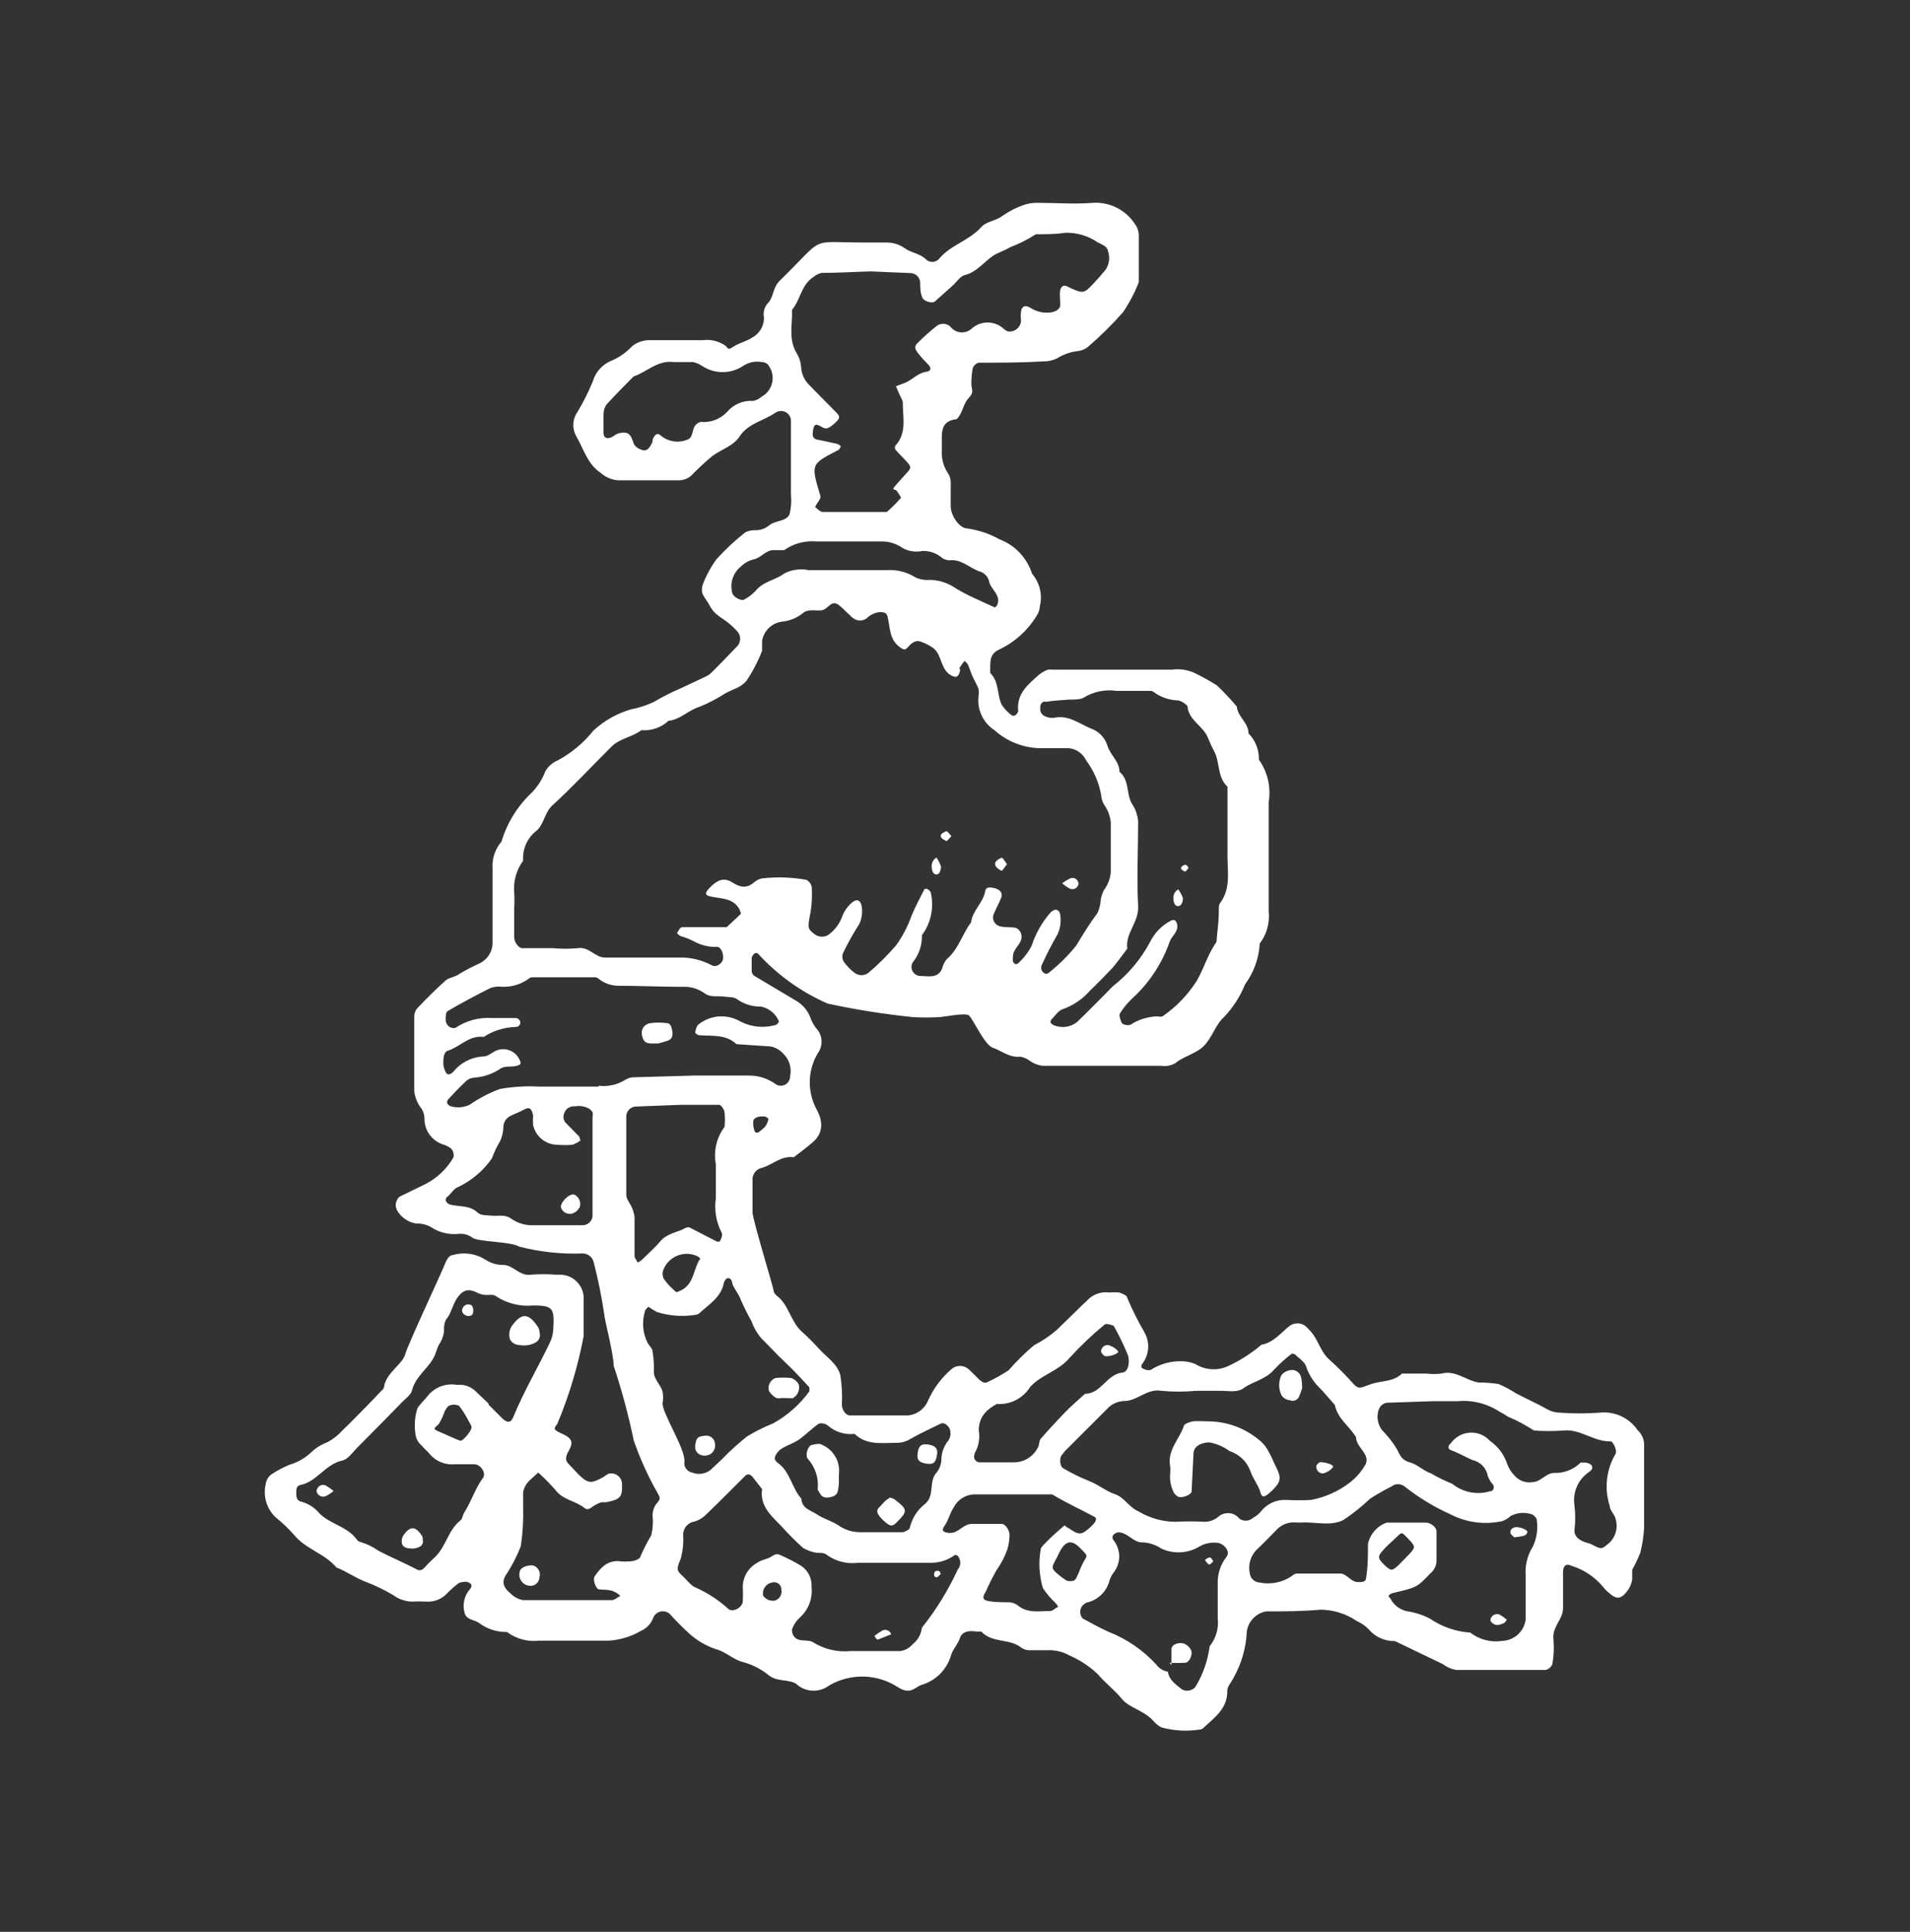 <svg width="90" height="91" viewBox="0 0 90 91" fill="none" xmlns="http://www.w3.org/2000/svg">
<rect x="0" y="0" width="90" height="91" fill="#333333" stroke="none"/>
<path d="M24.92 74.695C24.843 74.684 24.769 74.655 24.704 74.612C24.64 74.568 24.585 74.511 24.545 74.444C24.505 74.377 24.48 74.302 24.472 74.225C24.465 74.147 24.474 74.069 24.5 73.995C24.55 73.825 24.89 73.705 25.13 73.745C25.242 73.782 25.335 73.861 25.389 73.966C25.444 74.071 25.454 74.193 25.42 74.305C25.417 74.365 25.401 74.424 25.373 74.477C25.345 74.531 25.306 74.577 25.259 74.614C25.211 74.651 25.157 74.678 25.098 74.692C25.04 74.706 24.979 74.707 24.92 74.695Z" fill="white"/>
<path d="M44.34 40.815C44.34 40.975 44.28 41.195 44.12 41.195C43.96 41.195 43.9 40.985 43.9 40.805C43.898 40.723 43.918 40.641 43.959 40.569C43.999 40.497 44.058 40.437 44.13 40.395C44.218 40.526 44.288 40.667 44.34 40.815Z" fill="white"/>
<path d="M55.74 42.305C55.74 42.465 55.68 42.685 55.51 42.685C55.34 42.685 55.29 42.475 55.29 42.295C55.288 42.214 55.308 42.133 55.348 42.063C55.389 41.992 55.448 41.934 55.52 41.895C55.613 42.021 55.687 42.159 55.74 42.305Z" fill="white"/>
<path d="M50.05 41.605C50.164 41.523 50.284 41.449 50.41 41.385C50.445 41.367 50.483 41.357 50.523 41.355C50.562 41.353 50.602 41.359 50.638 41.373C50.675 41.387 50.709 41.409 50.736 41.437C50.764 41.465 50.786 41.498 50.8 41.535C50.812 41.562 50.819 41.591 50.819 41.62C50.819 41.65 50.812 41.679 50.8 41.705C50.785 41.743 50.762 41.776 50.733 41.804C50.705 41.833 50.67 41.854 50.633 41.868C50.595 41.882 50.555 41.889 50.515 41.886C50.475 41.884 50.436 41.874 50.4 41.855C50.273 41.787 50.156 41.703 50.05 41.605Z" fill="white"/>
<path d="M47.45 40.706C47.36 40.816 47.23 41.035 47.19 41.016C46.79 40.816 46.79 40.575 47.19 40.406C47.25 40.386 47.37 40.605 47.45 40.706Z" fill="white"/>
<path d="M44.83 39.385C44.75 39.465 44.63 39.635 44.59 39.615C44.24 39.465 44.24 39.285 44.59 39.155C44.65 39.145 44.75 39.305 44.83 39.385Z" fill="white"/>
<path d="M56 40.895C55.95 40.955 55.86 41.075 55.84 41.055C55.58 40.955 55.59 40.825 55.84 40.735C55.91 40.725 56 40.835 56 40.895Z" fill="white"/>
<path d="M55.14 69.385C55.151 69.282 55.151 69.178 55.14 69.075C54.99 68.325 55.56 67.815 55.78 67.185C55.78 67.075 56.05 66.985 56.21 66.955C56.37 66.925 56.72 66.955 56.98 66.955C57.832 66.968 58.654 67.272 59.31 67.815C59.513 67.972 59.678 68.174 59.79 68.405C59.92 68.615 60 68.865 60.12 69.085C60.39 69.615 60.36 69.805 59.95 70.205C59.54 70.605 59.45 70.535 59.38 70.265C59.31 69.995 59.05 69.665 58.94 69.355C58.864 69.122 58.733 68.909 58.56 68.736C58.386 68.562 58.173 68.432 57.94 68.355C57.66 68.152 57.339 68.013 57 67.945C56.6 67.945 56.26 68.125 56.24 68.445L56.15 70.245C56.15 70.415 55.68 70.595 55.5 70.495C55.428 70.452 55.367 70.394 55.32 70.325C55.168 70.037 55.106 69.71 55.14 69.385Z" fill="white"/>
<path d="M61.36 65.375C61.319 65.526 61.265 65.673 61.2 65.815C61.159 65.889 61.093 65.945 61.013 65.971C60.933 65.997 60.846 65.991 60.77 65.955C60.63 65.955 60.44 65.835 60.38 65.715C60.311 65.568 60.275 65.408 60.275 65.245C60.275 65.083 60.311 64.923 60.38 64.775C60.479 64.655 60.617 64.574 60.77 64.545C60.828 64.531 60.888 64.528 60.947 64.537C61.006 64.546 61.062 64.568 61.113 64.6C61.163 64.631 61.207 64.673 61.241 64.722C61.275 64.771 61.298 64.827 61.31 64.885C61.35 65.055 61.35 65.215 61.36 65.375Z" fill="white"/>
<path d="M62.2 68.876C62.49 68.876 62.87 69.005 62.81 69.115C62.714 69.231 62.59 69.321 62.45 69.376C62.413 69.393 62.374 69.403 62.333 69.405C62.293 69.406 62.252 69.4 62.214 69.384C62.177 69.369 62.143 69.347 62.114 69.317C62.086 69.288 62.064 69.254 62.05 69.216C62 69.085 62 68.986 62.2 68.876Z" fill="white"/>
<path d="M31 49.155H30.74C30.4 49.155 30.3 49.055 30.24 48.715C30.232 48.653 30.236 48.59 30.253 48.53C30.27 48.47 30.299 48.414 30.338 48.365C30.377 48.316 30.426 48.276 30.482 48.247C30.537 48.218 30.598 48.2 30.66 48.195C30.912 48.16 31.168 48.16 31.42 48.195C31.61 48.195 31.65 48.415 31.68 48.585C31.71 48.755 31.68 48.945 31.48 49.015C31.323 49.073 31.163 49.12 31 49.155Z" fill="white"/>
<path d="M25.43 62.785C25.452 62.867 25.447 62.954 25.417 63.033C25.386 63.112 25.331 63.18 25.26 63.225C25.04 63.355 24.782 63.405 24.53 63.365C24.24 63.365 24.01 63.196 24 62.946C23.982 62.785 24.017 62.623 24.1 62.486C24.58 61.806 24.92 61.836 25.38 62.556C25.408 62.629 25.425 62.707 25.43 62.785Z" fill="white"/>
<path d="M19.92 72.546C19.935 72.602 19.931 72.661 19.91 72.715C19.888 72.769 19.849 72.815 19.8 72.846C19.65 72.935 19.472 72.967 19.3 72.936C19.1 72.936 18.94 72.826 18.93 72.656C18.921 72.544 18.945 72.433 19 72.335C19.33 71.865 19.57 71.885 19.88 72.335C19.913 72.4 19.927 72.473 19.92 72.546Z" fill="white"/>
<path d="M33.19 67.635C33.247 67.622 33.306 67.622 33.363 67.633C33.42 67.645 33.474 67.668 33.521 67.702C33.569 67.736 33.608 67.78 33.637 67.831C33.666 67.881 33.684 67.937 33.69 67.995C33.713 68.11 33.693 68.23 33.634 68.331C33.575 68.432 33.481 68.509 33.37 68.545C33.01 68.645 32.71 68.425 32.76 68.075C32.81 67.725 32.88 67.665 33.19 67.635Z" fill="white"/>
<path d="M15.72 70.235C15.607 70.33 15.482 70.411 15.35 70.475C15.312 70.492 15.272 70.501 15.231 70.502C15.19 70.503 15.15 70.496 15.111 70.481C15.073 70.466 15.039 70.444 15.009 70.415C14.98 70.387 14.956 70.353 14.94 70.315C14.925 70.29 14.917 70.26 14.917 70.23C14.917 70.201 14.925 70.171 14.94 70.145C14.954 70.106 14.976 70.07 15.005 70.04C15.034 70.01 15.069 69.986 15.107 69.97C15.146 69.954 15.187 69.946 15.229 69.947C15.271 69.948 15.312 69.958 15.35 69.975C15.481 70.05 15.605 70.137 15.72 70.235Z" fill="white"/>
<path d="M22.2 61.965C22.125 61.997 22.041 61.999 21.965 61.971C21.889 61.943 21.827 61.888 21.79 61.816C21.777 61.789 21.771 61.76 21.771 61.73C21.771 61.701 21.777 61.672 21.79 61.645C21.803 61.605 21.824 61.568 21.853 61.537C21.881 61.506 21.916 61.481 21.955 61.465C21.994 61.449 22.037 61.441 22.079 61.443C22.121 61.445 22.162 61.456 22.2 61.475C22.33 61.545 22.34 61.916 22.2 61.965Z" fill="white"/>
<path d="M37.28 65.195C37.42 65.195 37.51 65.195 37.5 65.365C37.49 65.535 37.4 65.475 37.35 65.525C37.3 65.575 37.23 65.415 37.21 65.355C37.19 65.295 37.25 65.245 37.28 65.195Z" fill="white"/>
<path d="M41.36 77.236C41.29 77.236 41.25 77.115 41.2 77.066C41.32 76.97 41.447 76.883 41.58 76.805C41.618 76.786 41.66 76.775 41.703 76.774C41.746 76.773 41.788 76.781 41.827 76.799C41.867 76.816 41.901 76.842 41.93 76.874C41.958 76.906 41.978 76.944 41.99 76.986" fill="white"/>
<path d="M44.17 74.296C44.11 74.296 44.03 74.296 44.02 74.206C44.01 74.115 44.02 73.985 44.18 73.995C44.34 74.005 44.28 74.095 44.33 74.145L44.17 74.296Z" fill="white"/>
<path d="M71 76.295C71 76.295 70.93 76.425 70.87 76.455C70.56 76.595 70.43 76.575 70.25 76.385C70.238 76.361 70.231 76.333 70.231 76.305C70.231 76.278 70.238 76.25 70.25 76.225C70.283 76.15 70.344 76.09 70.421 76.058C70.497 76.026 70.583 76.025 70.66 76.055C70.781 76.124 70.895 76.204 71 76.295Z" fill="white"/>
<path d="M71.36 72.415C71.294 72.373 71.237 72.319 71.19 72.255C71.13 72.145 71.19 71.995 71.37 71.945C71.55 71.895 72.01 72.055 71.97 72.185C71.957 72.224 71.934 72.259 71.905 72.287C71.875 72.314 71.839 72.335 71.8 72.345C71.655 72.379 71.508 72.403 71.36 72.415Z" fill="white"/>
<path d="M36.84 65.855C36.754 65.871 36.666 65.871 36.58 65.855C36.443 65.777 36.326 65.667 36.24 65.535C36.2 65.415 36.208 65.283 36.262 65.168C36.316 65.053 36.412 64.963 36.53 64.915C36.786 64.885 37.044 64.885 37.3 64.915C37.448 64.973 37.569 65.084 37.64 65.225C37.67 65.349 37.658 65.479 37.605 65.595C37.553 65.711 37.463 65.806 37.35 65.865L36.84 65.855Z" fill="white"/>
<path d="M41.93 70.545C42 70.556 42.068 70.58 42.13 70.615C42.78 71.105 42.79 71.175 42.24 71.725C42.04 71.925 41.93 71.905 41.64 71.635C41.35 71.365 41.27 71.195 41.39 71.045L41.73 70.685L41.93 70.545Z" fill="white"/>
<path d="M55.2 78.436C55.2 78.186 55.2 77.936 55.2 77.695C55.2 77.456 55.54 77.345 55.8 77.425C55.939 77.484 56.053 77.59 56.12 77.725C56.22 77.945 56.04 78.305 55.86 78.326C55.61 78.34 55.36 78.34 55.11 78.326L55.2 78.436Z" fill="white"/>
<path d="M57.17 73.545C57.11 73.605 57.04 73.695 56.98 73.695C56.92 73.695 56.86 73.585 56.8 73.525C56.74 73.466 56.94 73.365 57 73.365C57.06 73.365 57.11 73.435 57.17 73.545Z" fill="white"/>
<path d="M39.53 69.775C39.53 69.944 39.51 70.112 39.47 70.275C39.41 70.456 39.24 70.505 39.07 70.535C38.9 70.566 38.73 70.535 38.64 70.356C38.55 70.175 38.52 70.206 38.53 70.145C38.557 69.89 38.53 69.631 38.45 69.387C38.371 69.142 38.242 68.917 38.07 68.725C37.92 68.546 38.07 68.106 38.25 68.066C38.43 68.025 38.63 67.975 38.75 68.066C38.984 68.169 39.184 68.339 39.324 68.554C39.464 68.769 39.539 69.019 39.54 69.275C39.527 69.442 39.524 69.609 39.53 69.775Z" fill="white"/>
<path d="M44.15 68.545C44.09 68.905 43.98 68.995 43.65 68.945C43.32 68.895 43.19 68.785 43.24 68.445C43.29 68.105 43.41 67.995 43.74 68.045C44.07 68.095 44.21 68.235 44.15 68.545Z" fill="white"/>
<path d="M27.05 56.265C27.159 56.314 27.247 56.401 27.296 56.509C27.346 56.618 27.355 56.741 27.32 56.855C27.253 56.991 27.139 57.097 27 57.155C26.944 57.176 26.885 57.185 26.826 57.181C26.766 57.178 26.708 57.163 26.655 57.137C26.602 57.111 26.554 57.074 26.516 57.029C26.477 56.984 26.448 56.932 26.43 56.876C26.4 56.636 26.81 56.225 27.05 56.265Z" fill="white"/>
<path d="M52.07 63.885C51.9 63.775 51.84 63.655 51.91 63.545C51.925 63.507 51.948 63.472 51.977 63.443C52.007 63.414 52.042 63.392 52.081 63.377C52.12 63.363 52.161 63.358 52.202 63.361C52.243 63.364 52.283 63.376 52.32 63.395C52.465 63.446 52.593 63.536 52.69 63.655C52.74 63.745 52.33 63.915 52.07 63.885Z" fill="white"/>
<path d="M77.47 71.985V67.985C77.45 67.752 77.343 67.534 77.17 67.375C76.975 67.086 76.703 66.855 76.386 66.709C76.069 66.562 75.717 66.506 75.37 66.545C74.747 66.59 74.122 66.59 73.5 66.545C73.293 66.543 73.09 66.488 72.91 66.385C72.43 66.115 71.91 65.885 71.42 65.625C71.164 65.457 70.893 65.313 70.61 65.195C70.302 65.147 69.991 65.123 69.68 65.125C69.08 65.035 68.59 64.525 67.92 64.705C67.687 64.731 67.453 64.731 67.22 64.705H66.06C65.64 65.115 65.06 65.025 64.56 65.215C64.06 65.405 64.02 65.425 63.8 65.215C63.439 64.807 63.056 64.419 62.65 64.055C62.22 63.685 62.12 63.115 61.76 62.715L61.6 62.545C61.498 62.43 61.356 62.356 61.202 62.34C61.049 62.323 60.895 62.364 60.77 62.455C60.35 62.785 60.01 63.245 59.44 63.345C58.968 63.748 58.443 64.084 57.88 64.345C57.635 64.461 57.364 64.514 57.093 64.498C56.823 64.483 56.56 64.399 56.33 64.255C56.148 64.181 55.956 64.137 55.76 64.125C55.221 64.095 54.685 64.235 54.23 64.525C54.13 64.575 53.94 64.525 53.8 64.435C53.779 64.384 53.779 64.327 53.8 64.275C53.971 64.066 54.076 63.81 54.099 63.541C54.122 63.271 54.063 63.001 53.93 62.765C53.623 62.236 53.349 61.689 53.11 61.125C53.11 61.015 52.88 60.935 52.74 60.885C52.587 60.87 52.433 60.87 52.28 60.885C52.088 60.857 51.892 60.876 51.709 60.94C51.526 61.005 51.361 61.113 51.23 61.255C51.178 61.314 51.121 61.367 51.06 61.415L49.82 62.625C49.488 62.916 49.122 63.164 48.73 63.365C48.299 63.726 47.898 64.121 47.53 64.545C47.21 64.756 46.876 64.943 46.53 65.105C46.4 65.175 46.28 65.105 46.15 64.995L45.82 64.665L45.65 64.505C45.537 64.401 45.389 64.343 45.235 64.343C45.081 64.343 44.933 64.401 44.82 64.505C44.354 64.91 43.982 65.412 43.73 65.975C43.64 66.195 43.484 66.38 43.283 66.506C43.082 66.632 42.846 66.691 42.61 66.675C41.76 66.675 40.9 66.675 40.05 66.675C39.86 66.675 39.68 66.425 39.67 66.185C39.692 65.721 39.669 65.255 39.6 64.795C39.47 64.245 38.95 63.935 38.6 63.545C38.338 63.254 38.061 62.977 37.77 62.715C37.25 62.245 37.17 61.455 36.59 61.025C36.529 60.976 36.484 60.91 36.46 60.835C36.46 60.685 35.46 57.445 35.46 57.115C35.46 56.585 35.46 56.045 35.46 55.515C35.468 55.397 35.514 55.284 35.592 55.194C35.669 55.104 35.774 55.041 35.89 55.015C36.4 54.875 36.81 54.425 37.4 54.515C37.7 54.285 38.01 54.055 38.3 53.805C38.59 53.555 38.93 53.055 38.47 52.245C38.253 51.837 38.145 51.379 38.157 50.916C38.169 50.454 38.301 50.002 38.54 49.605C38.667 49.428 38.727 49.21 38.709 48.992C38.691 48.774 38.595 48.569 38.44 48.415C38.324 48.257 38.233 48.082 38.17 47.895C38.042 47.581 37.813 47.317 37.52 47.145C36.82 46.735 35.6 45.995 35.52 45.955C35.473 45.904 35.439 45.842 35.42 45.775C35.42 45.545 35.42 45.325 35.42 45.095C35.451 45.028 35.495 44.967 35.55 44.915C35.574 44.9 35.602 44.892 35.63 44.892C35.658 44.892 35.686 44.9 35.71 44.915C36.629 45.924 37.75 46.728 39 47.275C40.337 47.563 41.689 47.777 43.05 47.915C43.436 47.935 43.824 47.935 44.21 47.915C44.47 47.915 45.48 47.685 45.66 47.835C45.84 47.985 46.4 49.235 46.78 49.355C47.16 49.475 47.56 49.835 48.07 49.775C48.221 49.799 48.365 49.857 48.49 49.945C48.674 50.084 48.891 50.174 49.12 50.205H54.72C54.952 50.242 55.189 50.196 55.39 50.075C55.8 49.735 56.39 49.635 56.76 49.235C57.13 48.835 57.3 48.235 57.67 47.915C58.099 47.467 58.438 46.941 58.67 46.365C59.081 45.806 59.321 45.139 59.36 44.445C59.69 44.012 59.84 43.467 59.78 42.925C59.78 41.215 59.78 39.495 59.78 37.785C59.838 37.438 59.828 37.083 59.749 36.74C59.67 36.397 59.524 36.072 59.32 35.785C59.327 35.556 59.287 35.328 59.202 35.115C59.118 34.902 58.991 34.708 58.83 34.545C58.83 34.035 58.32 33.775 58.28 33.285C57.987 32.934 57.673 32.599 57.34 32.285C57.017 32.081 56.683 31.894 56.34 31.725C55.993 31.555 55.603 31.492 55.22 31.545C53.35 31.545 51.48 31.545 49.61 31.545C49.534 31.535 49.456 31.535 49.38 31.545C49.236 31.597 49.1 31.671 48.98 31.765C48.45 32.235 47.88 32.675 47.98 33.515C47.98 33.515 47.91 33.655 47.84 33.695C47.814 33.709 47.785 33.717 47.755 33.717C47.725 33.717 47.696 33.709 47.67 33.695C47.486 33.557 47.327 33.388 47.2 33.195C46.97 32.725 47.09 32.115 46.66 31.705C46.66 31.705 46.66 31.555 46.66 31.485C46.66 31.095 46.66 30.765 47.13 30.575C47.831 30.233 48.42 29.699 48.83 29.035C48.933 28.892 48.992 28.722 49 28.545C49.064 28.281 49.063 28.005 48.999 27.741C48.934 27.476 48.808 27.231 48.63 27.025C48.513 26.658 48.315 26.321 48.05 26.04C47.785 25.76 47.461 25.543 47.1 25.405C46.632 25.145 46.12 24.973 45.59 24.895C45.19 24.895 44.81 24.265 44.8 23.895C44.79 23.525 44.8 23.115 44.8 22.725C44.8 22.573 44.754 22.423 44.67 22.295C44.452 21.972 44.35 21.584 44.38 21.195C44.38 21.115 44.38 21.045 44.38 20.965C44.38 20.415 44.29 19.825 45.08 19.745C45.37 19.465 45.37 19.035 45.65 18.745C45.93 18.455 45.76 18.305 45.77 18.075C45.77 17.844 45.79 17.613 45.83 17.385C45.83 17.265 46.02 17.085 46.13 17.085C47.13 17.085 48.13 17.085 49.13 17.025C49.361 17.032 49.591 16.985 49.8 16.885C50.103 16.695 50.445 16.576 50.8 16.535C50.968 16.517 51.128 16.451 51.26 16.345C51.85 15.837 52.404 15.289 52.92 14.705C53.218 14.264 53.466 13.791 53.66 13.295C53.66 12.545 53.66 11.795 53.66 11.045C53.65 10.868 53.587 10.697 53.48 10.555C53.266 10.225 52.968 9.958 52.616 9.782C52.265 9.607 51.872 9.528 51.48 9.555C50.63 9.625 49.77 9.555 48.91 9.555C48.682 9.548 48.455 9.582 48.24 9.655C47.885 9.779 47.548 9.951 47.24 10.165C46.93 10.415 46.49 10.415 46.24 10.695C45.66 11.345 44.77 11.545 44.24 12.205C44.2 12.247 44.152 12.28 44.098 12.303C44.045 12.326 43.988 12.337 43.93 12.337C43.872 12.337 43.815 12.326 43.761 12.303C43.708 12.28 43.66 12.247 43.62 12.205C43.32 11.925 42.91 11.905 42.62 11.685C42.359 11.504 42.047 11.413 41.73 11.425C41.43 11.425 41.13 11.425 40.82 11.425C38.04 11.425 38.94 11.075 36.82 13.145C36.761 13.197 36.708 13.254 36.66 13.315C36.41 13.615 36.44 14.055 36.15 14.315C36.078 14.408 36.027 14.514 36.001 14.629C35.975 14.743 35.974 14.861 36 14.975C35.999 15.17 35.944 15.361 35.842 15.527C35.74 15.693 35.594 15.827 35.42 15.915C35.17 16.085 34.85 16.145 34.6 16.305C34.35 16.465 34.33 16.475 34.21 16.305C33.894 16.073 33.499 15.972 33.11 16.025H30.65C30.339 16.012 30.033 16.111 29.79 16.305C29.524 16.589 29.205 16.817 28.85 16.975C28.629 17.059 28.431 17.192 28.271 17.366C28.111 17.54 27.994 17.748 27.93 17.975C27.726 18.47 27.485 18.948 27.21 19.405C27.093 19.57 27.026 19.765 27.015 19.967C27.005 20.169 27.051 20.369 27.15 20.545C27.5 21.135 27.67 21.845 28.29 22.265C28.517 22.471 28.805 22.597 29.11 22.625H31.91C32.146 22.642 32.379 22.567 32.56 22.415C32.877 22.088 33.211 21.778 33.56 21.485C33.99 21.165 34.56 21.015 34.86 20.545C35.27 19.925 36.02 19.815 36.58 19.415C36.648 19.379 36.724 19.36 36.802 19.36C36.88 19.36 36.956 19.379 37.024 19.416C37.092 19.452 37.151 19.505 37.193 19.57C37.236 19.634 37.263 19.708 37.27 19.785C37.27 20.955 37.27 22.115 37.27 23.285C37.301 23.593 37.281 23.904 37.21 24.205C37.06 24.595 36.52 24.485 36.21 24.775C36.023 24.916 35.793 24.987 35.56 24.975C35.407 24.975 35.257 25.009 35.12 25.075C34.631 25.459 34.176 25.884 33.76 26.345C33.491 26.715 33.272 27.118 33.11 27.545C33.06 27.691 33.06 27.85 33.11 27.995C33.186 28.13 33.27 28.26 33.36 28.385C33.62 28.855 33.64 28.865 34.26 29.295C34.446 29.437 34.617 29.598 34.77 29.775C34.839 29.866 34.876 29.977 34.876 30.09C34.876 30.204 34.839 30.315 34.77 30.405C34.34 30.855 33.91 31.305 33.46 31.745L33.36 31.815C32.92 32.035 32.47 32.235 32.03 32.445C31.61 32.624 31.202 32.831 30.81 33.065C30.466 33.228 30.104 33.346 29.73 33.415C29.07 33.607 28.465 33.95 27.96 34.415C27.503 34.989 26.935 35.465 26.29 35.815C26.043 35.917 25.836 36.096 25.7 36.325C25.558 36.697 25.344 37.037 25.07 37.325C24.392 37.957 23.895 38.758 23.63 39.645C23.479 39.821 23.364 40.024 23.292 40.243C23.22 40.463 23.192 40.695 23.21 40.925C23.21 42.095 23.21 43.265 23.21 44.435C23.205 44.628 23.149 44.816 23.047 44.98C22.945 45.143 22.801 45.276 22.63 45.365C22.287 45.519 21.953 45.693 21.63 45.885C21.46 46.025 21.18 46.035 21.01 46.175C20.55 46.585 20.11 47.025 19.68 47.475C19.578 47.584 19.521 47.727 19.52 47.875C19.52 49.045 19.52 50.225 19.52 51.395C19.553 51.703 19.675 51.995 19.87 52.235C19.949 52.365 19.994 52.513 20 52.665C19.992 52.937 20.071 53.204 20.226 53.427C20.381 53.65 20.603 53.818 20.86 53.905C21.005 53.946 21.141 54.014 21.26 54.105C21.308 54.161 21.344 54.227 21.363 54.298C21.382 54.369 21.384 54.443 21.37 54.515C21.061 55.054 20.602 55.492 20.05 55.775L18.82 56.375C18.736 56.452 18.679 56.554 18.657 56.666C18.636 56.777 18.651 56.893 18.7 56.995C18.793 57.165 18.923 57.31 19.08 57.421C19.238 57.532 19.419 57.605 19.61 57.635C19.843 57.626 20.073 57.678 20.28 57.785C20.664 58.048 21.127 58.168 21.59 58.125C21.823 58.096 22.06 58.156 22.25 58.295C22.49 58.505 24.07 58.475 24.47 58.725C25.45 58.975 26.46 59.083 27.47 59.045C27.584 59.049 27.693 59.089 27.783 59.159C27.873 59.229 27.938 59.326 27.97 59.435C28.18 60.246 28.347 61.067 28.47 61.895C28.47 62.115 28.91 63.735 28.92 64.345C29.301 65.493 29.615 66.662 29.86 67.845C30.16 68.716 30.541 69.557 31 70.355C31.09 70.525 31.13 70.595 31 70.755C30.837 70.924 30.747 71.151 30.75 71.385C30.781 71.697 30.761 72.011 30.69 72.315C30.497 72.637 30.327 72.971 30.18 73.315C30.18 73.415 29.95 73.515 29.81 73.535C29.581 73.566 29.349 73.566 29.12 73.535C28.56 73.535 28.29 73.875 28.02 74.255C27.92 74.385 28.07 74.835 28.21 74.865C28.35 74.895 28.67 74.865 28.89 74.955C29.017 75.005 29.133 75.08 29.23 75.175C29.1 75.245 28.97 75.365 28.84 75.375C27.44 75.375 26.04 75.375 24.64 75.375C24.416 75.33 24.21 75.218 24.05 75.055C23.72 74.785 23.65 74.535 23.8 74.255C24.097 73.81 24.345 73.334 24.54 72.835C24.632 72.223 24.669 71.604 24.65 70.985C24.65 70.755 24.65 70.525 24.65 70.295C24.691 70.065 24.811 69.856 24.99 69.705L25.36 69.365C25.647 69.621 25.918 69.895 26.17 70.185C26.52 70.655 27.11 70.695 27.53 71.025C27.66 71.135 27.77 71.095 27.92 70.975C28.046 70.886 28.184 70.815 28.33 70.765C28.4 70.765 28.49 70.765 28.56 70.765C29.25 70.625 29.33 70.525 29.31 69.875C29.304 69.8 29.281 69.727 29.244 69.661C29.206 69.596 29.154 69.539 29.092 69.496C29.029 69.453 28.959 69.424 28.884 69.412C28.809 69.4 28.733 69.404 28.66 69.425C28.593 69.463 28.529 69.507 28.47 69.555C27.85 69.905 27.72 69.895 27.26 69.455C27.1 69.295 26.95 69.115 26.78 68.945C26.61 68.775 26.67 68.585 26.78 68.375C27.04 67.935 26.96 67.745 26.46 67.525C26.11 67.365 26.06 67.315 26.26 67.075C26.817 65.746 27.233 64.362 27.5 62.945C27.5 62.685 27.5 61.355 27.5 61.045C27.471 60.776 27.346 60.527 27.147 60.343C26.949 60.159 26.69 60.054 26.42 60.045H26.19C25.8 60.015 25.409 60.015 25.02 60.045C24.49 60.125 24.21 59.615 23.74 59.585C23.431 59.594 23.127 59.506 22.87 59.335C22.64 59.191 22.382 59.097 22.113 59.061C21.843 59.025 21.57 59.047 21.31 59.125C21.19 59.125 21.06 59.315 21.01 59.435C20.86 59.845 19.21 63.345 19.09 63.805C18.97 64.265 18.18 64.665 18.09 65.355C18.09 65.415 18 65.485 17.95 65.535C17.74 65.765 17.52 65.985 17.3 66.215C16.92 66.595 16.54 66.995 16.15 67.365C15.946 67.597 15.702 67.79 15.43 67.935C15.139 68.043 14.873 68.21 14.65 68.425C14.366 68.691 14.023 68.886 13.65 68.995C13.363 69.111 13.088 69.255 12.83 69.425C12.744 69.478 12.672 69.55 12.618 69.635C12.565 69.719 12.531 69.816 12.52 69.915C12.454 70.196 12.463 70.49 12.548 70.765C12.632 71.041 12.788 71.29 13 71.485C13.307 71.729 13.591 72.001 13.85 72.295C14.4 72.975 15.3 73.175 15.85 73.835C16.35 74.035 16.79 74.355 17.29 74.535C17.717 74.699 18.128 74.9 18.52 75.135C18.771 75.32 19.069 75.427 19.38 75.445C19.613 75.431 19.847 75.431 20.08 75.445C20.266 75.458 20.452 75.429 20.626 75.36C20.799 75.29 20.954 75.183 21.08 75.045C21.241 74.879 21.415 74.725 21.6 74.585C21.663 74.546 21.736 74.525 21.81 74.525C21.885 74.505 21.965 74.505 22.04 74.525C22.25 74.605 22.27 74.715 22.13 74.875C22.004 75.024 21.916 75.201 21.874 75.391C21.832 75.581 21.838 75.778 21.89 75.965C21.97 76.325 22.37 76.285 22.59 76.465C22.967 76.74 23.423 76.884 23.89 76.875C24.325 77.203 24.869 77.35 25.41 77.285C26.5 77.285 27.59 77.285 28.68 77.285C29.215 77.252 29.736 77.094 30.2 76.825C30.337 76.765 30.46 76.677 30.561 76.567C30.663 76.457 30.741 76.327 30.79 76.185C30.821 76.117 30.868 76.057 30.927 76.01C30.986 75.962 31.054 75.929 31.128 75.912C31.201 75.896 31.278 75.897 31.351 75.915C31.424 75.933 31.492 75.967 31.55 76.015C31.865 76.366 32.199 76.7 32.55 77.015C32.898 77.31 33.298 77.537 33.73 77.685C34.2 77.805 34.52 78.155 34.98 78.285C35.425 78.4 35.841 78.608 36.2 78.895C36.6 79.235 37.1 79.085 37.5 79.305C37.708 79.505 37.98 79.624 38.268 79.64C38.556 79.657 38.84 79.57 39.07 79.395C39.57 79.104 40.141 78.96 40.719 78.977C41.297 78.995 41.859 79.174 42.34 79.495C42.89 79.835 43.1 79.495 43.4 79.375C43.733 79.282 44.037 79.105 44.284 78.862C44.53 78.619 44.711 78.317 44.81 77.985C44.88 77.705 45.13 77.475 45.23 77.165C45.33 76.855 45.65 76.795 46.01 76.855C46.09 76.855 46.2 76.855 46.24 76.855C46.75 77.415 47.58 77.165 48.14 77.625C48.267 77.709 48.418 77.748 48.57 77.735C48.84 77.735 49.11 77.735 49.38 77.735C49.729 77.722 50.075 77.805 50.38 77.975C50.875 78.188 51.328 78.486 51.72 78.855C52.07 79.275 52.52 79.605 52.86 80.025C53.2 80.445 53.86 80.555 54.31 81.025C54.421 81.162 54.557 81.277 54.71 81.365C55.315 81.534 55.95 81.568 56.57 81.465C56.64 81.465 56.71 81.395 56.76 81.345C57.27 80.875 57.85 80.455 57.83 79.635C57.83 79.435 58.03 79.235 58.13 79.025C58.505 78.358 58.718 77.611 58.75 76.845C58.785 76.615 58.89 76.401 59.051 76.233C59.212 76.065 59.421 75.95 59.65 75.905C60.5 75.905 61.37 75.905 62.21 75.825C62.828 75.827 63.431 76.015 63.94 76.365C64.138 76.451 64.317 76.573 64.47 76.725C64.622 76.911 64.815 77.06 65.033 77.16C65.251 77.26 65.49 77.31 65.73 77.305L68 78.395C68.184 78.537 68.4 78.63 68.63 78.665C70.03 78.665 71.42 78.665 72.82 78.665C72.894 78.65 72.963 78.617 73.021 78.568C73.078 78.519 73.123 78.456 73.15 78.385C73.216 78.002 73.233 77.613 73.2 77.225C73.14 76.755 73.45 76.455 73.59 76.075C73.636 75.951 73.656 75.818 73.65 75.685C73.65 75.145 73.65 74.605 73.65 74.075C73.65 73.745 73.8 73.635 74.04 73.755C74.627 73.934 75.149 74.282 75.54 74.755C75.635 74.877 75.746 74.984 75.87 75.075C76.2 75.375 76.44 75.315 76.76 74.825C76.833 74.695 76.884 74.553 76.91 74.405C76.91 74.255 76.91 74.075 76.91 73.945C77.06 73.679 77.191 73.401 77.3 73.115C77.39 72.745 77.447 72.366 77.47 71.985ZM35.89 18.685C35.777 18.787 35.639 18.856 35.49 18.885C35.258 18.869 35.026 18.907 34.812 18.998C34.599 19.088 34.409 19.228 34.26 19.405C34.103 19.573 33.909 19.702 33.694 19.784C33.479 19.865 33.249 19.897 33.02 19.875C32.949 19.892 32.883 19.925 32.827 19.972C32.772 20.019 32.728 20.078 32.7 20.145C32.61 20.355 32.63 20.635 32.38 20.715C32.166 20.8 31.933 20.824 31.707 20.783C31.481 20.743 31.27 20.64 31.1 20.485C30.97 20.385 30.85 20.485 30.78 20.645C30.71 20.805 30.78 20.795 30.72 20.865C30.58 21.175 30.43 21.275 30.22 21.185C30.085 21.141 29.967 21.058 29.88 20.945C29.79 20.735 29.76 20.475 29.53 20.395C29.418 20.372 29.302 20.375 29.192 20.402C29.081 20.43 28.978 20.482 28.89 20.555C28.63 20.715 28.45 20.645 28.44 20.415C28.43 20.185 28.44 20.105 28.44 19.955C28.43 19.802 28.43 19.649 28.44 19.495C28.443 19.343 28.488 19.194 28.57 19.065C28.98 18.615 29.42 18.175 29.85 17.735C30.48 17.525 30.99 16.955 31.74 17.055C32.05 17.055 32.36 17.055 32.67 17.055C32.816 17.092 32.954 17.153 33.08 17.235C33.367 17.427 33.705 17.529 34.05 17.529C34.395 17.529 34.733 17.427 35.02 17.235C35.275 17.064 35.587 17 35.89 17.055C35.967 17.053 36.044 17.073 36.11 17.114C36.176 17.155 36.228 17.215 36.26 17.285C36.331 17.401 36.378 17.529 36.397 17.663C36.417 17.797 36.409 17.934 36.375 18.065C36.34 18.196 36.279 18.318 36.196 18.425C36.113 18.532 36.008 18.62 35.89 18.685ZM23 66.145H23.05L22.38 65.505C22.265 65.404 22.13 65.327 21.983 65.28C21.837 65.234 21.683 65.219 21.53 65.235C21.26 65.188 20.982 65.218 20.729 65.322C20.476 65.427 20.257 65.601 20.1 65.825C19.99 65.935 19.89 66.055 19.79 66.175C19.735 66.23 19.691 66.295 19.66 66.365C19.549 66.735 19.519 67.123 19.57 67.505C19.578 67.619 19.609 67.73 19.66 67.831C19.712 67.932 19.783 68.022 19.87 68.095C19.97 68.215 20.09 68.315 20.2 68.435C20.34 68.62 20.524 68.766 20.736 68.86C20.947 68.954 21.179 68.994 21.41 68.975C21.72 68.975 22.03 68.975 22.34 68.975C22.65 68.975 22.92 69.385 22.76 69.615C22.39 70.115 22.22 70.705 21.89 71.225C21.8 71.345 21.8 71.545 21.69 71.625C21.12 72.075 21.02 72.835 20.52 73.325C20.35 73.485 20.18 73.645 20.03 73.815C19.88 73.985 19.78 73.995 19.65 73.935C19.05 73.615 18.41 73.355 17.81 73.035C17.558 72.857 17.277 72.722 16.98 72.635C16.943 72.627 16.908 72.611 16.877 72.588C16.846 72.566 16.82 72.538 16.8 72.505C16.32 71.855 15.44 71.785 14.94 71.165C14.722 70.949 14.449 70.797 14.15 70.725C13.98 70.665 13.96 70.515 13.96 70.335C13.96 70.155 13.96 69.995 14.15 69.955C14.94 69.795 15.34 68.955 16.15 68.795C16.42 68.715 16.62 68.405 16.84 68.185C17.55 67.475 18.26 66.755 18.96 66.035C19.13 65.865 19.36 65.705 19.41 65.505C19.57 64.865 20.12 64.505 20.41 63.995C20.53 63.805 20.57 63.565 20.67 63.365C20.802 63.178 20.888 62.962 20.92 62.735C20.92 62.505 20.92 62.255 21.08 62.075C21.24 61.895 21.36 61.365 21.59 61.075C21.82 60.785 22.06 60.675 22.49 60.895C22.92 61.115 23.16 60.895 23.38 61.065C23.898 61.403 24.515 61.554 25.13 61.495C26.07 61.495 26.13 61.635 26.07 62.635C26.055 62.862 25.994 63.083 25.89 63.285C25.33 64.455 24.67 65.565 24.18 66.765C24.07 67.025 23.91 67.035 23.69 66.835L23 66.145ZM22.21 67.215C22.28 67.325 21.81 67.915 21.68 67.865C21.36 67.745 21.04 67.585 20.68 67.435C20.32 67.285 20.52 67.255 20.68 67.075C20.795 66.883 20.889 66.678 20.96 66.465C20.996 66.403 21.037 66.343 21.08 66.285C21.16 66.145 21.6 66.115 21.68 66.285C21.88 66.545 22.06 66.885 22.23 67.215H22.21ZM45.91 68.485C46.111 68.156 46.186 67.765 46.12 67.385C46.12 66.725 46.51 66.385 46.97 66.135C47.279 66.157 47.589 66.094 47.866 65.953C48.142 65.812 48.375 65.599 48.54 65.335C49.06 64.755 49.86 64.595 50.38 63.985C50.897 63.415 51.455 62.884 52.05 62.395C52.12 62.335 52.34 62.395 52.48 62.455C52.736 62.91 52.964 63.381 53.16 63.865C53.24 64.215 53.16 64.625 52.89 64.655C52.14 64.735 51.89 65.655 51.13 65.655C50.79 65.965 50.44 66.255 50.13 66.585C49.82 66.915 49.39 67.365 49.04 67.775C48.95 67.875 48.98 68.085 48.9 68.195C48.795 68.403 48.635 68.576 48.437 68.698C48.239 68.82 48.012 68.885 47.78 68.885C47.55 68.885 47.32 68.885 47.47 68.885H46.17C46.123 68.886 46.076 68.874 46.035 68.851C45.994 68.828 45.959 68.795 45.935 68.754C45.911 68.714 45.898 68.668 45.897 68.621C45.896 68.573 45.907 68.527 45.93 68.485H45.91ZM39 67.145C39.172 67.297 39.374 67.41 39.593 67.479C39.811 67.548 40.042 67.571 40.27 67.545C40.84 68.095 41.56 67.965 42.27 67.965C42.497 67.964 42.719 67.898 42.91 67.775C43.37 67.515 43.85 67.295 44.32 67.065C44.5 66.965 44.77 67.205 44.78 67.435C44.804 67.586 44.769 67.741 44.68 67.865C44.484 68.107 44.372 68.405 44.36 68.715C44.359 68.942 44.286 69.163 44.15 69.345C43.74 69.765 44.06 70.415 43.61 70.825C43.238 71.107 42.976 71.511 42.87 71.965C42.87 72.025 42.77 72.085 42.7 72.115C42.637 72.155 42.564 72.176 42.49 72.175H40.59C40.205 72.187 39.826 72.075 39.51 71.855C39.2 71.645 38.82 71.555 38.51 71.345C38.2 71.135 37.79 71.075 37.76 70.595C37.3 70.085 37.24 69.315 36.63 68.895C36.42 68.735 36.51 68.565 36.69 68.355C36.87 68.145 37.38 68.015 37.69 67.785C38 67.555 38.27 67.275 38.58 67.065C38.651 67.045 38.727 67.041 38.8 67.055C38.873 67.069 38.941 67.1 39 67.145ZM36.06 53.065C35.955 53.176 35.838 53.273 35.71 53.355C35.66 53.355 35.57 53.355 35.56 53.285C35.508 53.148 35.484 53.002 35.49 52.855C35.49 52.655 35.73 52.565 36.03 52.595C36.1 52.595 36.21 52.685 36.21 52.715C36.183 52.841 36.132 52.959 36.06 53.065ZM49.24 33.065C49.61 33.005 50 32.985 50.38 32.955C50.61 32.955 50.9 32.955 51.06 32.865C51.522 32.579 52.072 32.465 52.61 32.545H54.24C54.316 32.56 54.386 32.599 54.44 32.655C54.765 32.868 55.142 32.986 55.53 32.995C55.673 33.035 55.804 33.111 55.91 33.215C55.96 33.215 55.97 33.355 55.98 33.425C56.12 33.985 56.7 34.225 56.91 34.735C57 34.945 57.09 35.165 57.2 35.365C57.5 35.895 57.34 36.605 57.84 37.055C57.84 37.365 57.84 37.685 57.84 37.995C57.84 38.765 57.84 39.545 57.84 40.325C57.84 41.105 58 41.845 57.49 42.545C57.41 42.645 57.44 42.835 57.43 42.985C57.43 43.455 57.35 43.915 57.32 44.375C56.91 44.945 56.73 45.625 56.39 46.205C55.971 46.864 55.423 47.432 54.78 47.875C54.705 47.9 54.625 47.9 54.55 47.875C54.091 47.887 53.645 48.025 53.26 48.275C53.184 48.295 53.105 48.295 53.03 48.275C52.96 48.275 52.86 48.215 52.84 48.155C52.82 48.095 52.71 47.835 52.77 47.745C52.93 47.483 53.125 47.244 53.35 47.035C54.147 46.308 54.752 45.394 55.11 44.375C55.2 44.095 55.53 43.905 55.47 43.555C55.457 43.48 55.422 43.411 55.37 43.355C55.343 43.343 55.314 43.337 55.285 43.337C55.255 43.337 55.227 43.343 55.2 43.355C54.768 43.573 54.418 43.924 54.2 44.355C53.769 45.173 53.169 45.889 52.44 46.455C52.44 46.455 51.25 47.675 50.75 48.145C50.6 48.262 50.423 48.338 50.236 48.366C50.048 48.394 49.857 48.373 49.68 48.305C49.606 48.279 49.543 48.23 49.5 48.165C49.5 48.165 49.5 48.045 49.56 48.005C49.62 47.965 49.87 47.595 50.06 47.545C50.562 47.37 51.01 47.066 51.36 46.665C51.54 46.505 52.36 45.665 52.41 45.605C52.66 45.315 52.88 44.995 53.12 44.685C53.01 43.965 53.67 43.445 53.63 42.685C53.56 41.365 53.63 40.045 53.63 38.685C53.602 38.38 53.495 38.087 53.32 37.835C53.07 37.365 53.22 36.745 52.75 36.355C52.75 35.865 52.31 35.565 52.18 35.115C52.121 34.93 52.021 34.762 51.885 34.623C51.75 34.484 51.583 34.379 51.4 34.315C50.84 34.085 50.33 33.655 49.66 33.815C49.504 33.83 49.348 33.798 49.21 33.725C49.142 33.69 49.087 33.635 49.053 33.566C49.019 33.498 49.007 33.421 49.02 33.345C49 33.235 49.06 33.065 49.24 33.035V33.065ZM37.32 14.595C37.72 14.125 37.75 13.425 38.32 13.055C38.435 12.958 38.572 12.889 38.72 12.855C39.5 12.855 40.27 12.805 41.04 12.785L42.92 12.865C43.034 12.873 43.142 12.921 43.223 13.002C43.304 13.083 43.353 13.191 43.36 13.305C43.36 13.535 43.36 13.765 43.45 13.995C43.54 14.225 43.95 14.295 44.05 14.205L44.92 13.425C45.09 13.265 45.24 13.025 45.44 12.965C46.01 12.825 46.33 12.375 46.77 12.065C47.02 11.895 47.32 11.815 47.58 11.655C48.01 11.491 48.422 11.284 48.81 11.035C49.28 11.035 49.74 11.035 50.2 10.965C50.741 10.951 51.274 11.108 51.72 11.415C51.93 11.525 52.17 11.595 52.21 11.825C52.261 11.973 52.276 12.13 52.255 12.285C52.235 12.439 52.178 12.587 52.09 12.715C51.89 12.955 51.69 13.185 51.47 13.415C51.07 13.835 51.01 13.845 50.27 13.485C50.13 13.415 50 13.485 49.96 13.665C49.92 13.845 49.96 14.125 49.96 14.365C49.96 14.605 49.65 14.715 49.44 14.725C49.13 14.75 48.822 14.672 48.56 14.505C48.31 14.345 48.14 14.425 48.11 14.685C48.08 14.945 48.11 14.995 48.11 15.145C48.1 15.219 48.076 15.289 48.038 15.353C48 15.416 47.95 15.471 47.89 15.514C47.83 15.557 47.761 15.588 47.689 15.603C47.617 15.619 47.542 15.62 47.47 15.605C47.401 15.572 47.337 15.528 47.28 15.475C47.075 15.293 46.81 15.192 46.535 15.192C46.26 15.192 45.995 15.293 45.79 15.475C45.721 15.54 45.639 15.589 45.55 15.62C45.461 15.651 45.366 15.663 45.272 15.656C45.178 15.648 45.087 15.621 45.004 15.576C44.921 15.531 44.848 15.47 44.79 15.395C44.706 15.313 44.596 15.263 44.479 15.254C44.362 15.245 44.245 15.277 44.15 15.345C43.846 15.586 43.555 15.843 43.28 16.115C43.07 16.305 43.08 16.415 43.28 16.665C43.48 16.915 43.59 17.015 43.75 17.185C43.91 17.355 43.85 17.495 43.64 17.515C43.23 17.575 42.98 17.905 42.64 18.035L42.22 18.195C42.27 18.325 42.33 18.455 42.38 18.575C42.43 18.695 42.55 18.855 42.54 18.995C42.54 19.675 42.74 20.395 42.19 20.995C42.175 21.023 42.167 21.054 42.167 21.085C42.167 21.117 42.175 21.148 42.19 21.175C42.34 21.355 42.51 21.515 42.67 21.685C42.97 22.025 42.97 22.025 42.61 22.405C42.46 22.575 42.3 22.745 42.15 22.925C42 23.105 42.21 23.045 42.25 23.115C42.29 23.185 42.48 23.425 42.45 23.455C42.245 23.69 42.025 23.911 41.79 24.115C41.79 24.115 41.65 24.115 41.57 24.115C40.64 24.115 39.7 24.115 38.77 24.115C38.65 24.115 38.52 23.975 38.41 23.885C38.44 23.815 38.476 23.748 38.52 23.685C38.567 23.627 38.607 23.563 38.64 23.495C38.665 23.435 38.665 23.366 38.64 23.305C38.21 21.865 38.21 21.865 39.47 21.215C39.53 21.215 39.57 21.105 39.61 21.055C39.65 21.005 39.5 20.925 39.44 20.905L38.55 20.715C38.496 20.714 38.444 20.697 38.4 20.667C38.356 20.637 38.321 20.595 38.3 20.545C38.287 20.397 38.304 20.247 38.35 20.105C38.41 19.955 38.54 20.005 38.71 20.105C38.88 20.205 39 20.275 39.43 19.845C39.58 19.685 39.57 19.605 39.43 19.455C39.29 19.305 38.88 18.905 38.61 18.625L38.12 18.125C37.898 17.904 37.767 17.608 37.75 17.295C37.735 17.069 37.667 16.85 37.55 16.655C37.13 15.985 37.35 15.275 37.32 14.595ZM34.51 27.945C34.446 27.722 34.448 27.484 34.517 27.262C34.587 27.04 34.72 26.843 34.9 26.695C35.064 26.533 35.267 26.416 35.49 26.355C35.86 26.295 36.09 25.885 36.49 25.915C36.65 25.915 36.85 25.915 36.95 25.915C37.392 25.603 37.931 25.457 38.47 25.505C39.47 25.505 40.47 25.505 41.47 25.505C41.856 25.488 42.236 25.601 42.55 25.825C42.826 25.972 43.144 26.018 43.45 25.955C43.758 25.94 44.062 26.032 44.31 26.215C44.421 26.321 44.566 26.385 44.72 26.395C45.32 26.315 45.72 26.795 46.21 26.935C46.318 26.976 46.413 27.044 46.485 27.134C46.557 27.224 46.604 27.331 46.62 27.445C46.74 27.795 47.14 28.035 47.01 28.445C47.01 28.495 46.9 28.615 46.88 28.615C46.19 28.295 45.49 28.015 44.88 27.615C44.552 27.424 44.18 27.32 43.8 27.315C43.57 27.336 43.339 27.294 43.13 27.195C42.736 26.947 42.275 26.828 41.81 26.855H38.09C37.71 26.779 37.316 26.831 36.97 27.005C36.54 27.335 35.97 27.375 35.6 27.835C35.444 28.002 35.262 28.14 35.06 28.245C34.94 28.325 34.55 28.125 34.51 27.945ZM24.65 40.545C24.63 40.274 24.677 40.002 24.789 39.754C24.901 39.506 25.073 39.29 25.29 39.125C25.64 38.805 25.66 38.295 26.01 37.955C27.01 37.045 27.88 36.095 28.82 35.165C29.21 34.775 29.82 34.715 30.22 34.395C30.452 34.415 30.686 34.386 30.906 34.31C31.127 34.234 31.329 34.114 31.5 33.955C32.06 33.895 32.43 33.455 32.96 33.295C33.382 33.123 33.787 32.913 34.17 32.665C34.5 32.475 34.89 32.405 35.17 32.075C35.469 31.631 35.718 31.155 35.91 30.655C35.91 30.525 35.91 30.345 35.91 30.195C35.946 29.965 36.055 29.753 36.22 29.589C36.386 29.425 36.599 29.319 36.83 29.285C37.195 29.254 37.543 29.114 37.83 28.885C38.1 28.655 38.43 28.795 38.73 28.745C39.03 28.695 39.16 28.235 39.52 28.495C39.7 28.635 39.86 28.815 40.03 28.965C40.082 29.027 40.143 29.08 40.21 29.125C40.301 29.193 40.411 29.229 40.525 29.229C40.638 29.229 40.749 29.193 40.84 29.125C41.001 28.963 41.213 28.861 41.44 28.835C41.61 28.835 41.78 28.835 41.82 29.045C41.95 29.545 41.89 30.115 42.4 30.485C42.57 30.605 42.64 30.645 42.78 30.485C42.92 30.325 43.13 30.125 43.38 30.225C43.603 30.298 43.812 30.406 44 30.545C44.41 30.895 44.31 31.595 44.88 31.845C45.04 31.915 45.14 31.895 45.21 31.695C45.28 31.495 45.21 31.535 45.21 31.465C45.281 31.349 45.361 31.239 45.45 31.135C45.515 31.179 45.57 31.237 45.61 31.305C45.7 31.515 45.76 31.735 45.86 31.935C46.09 32.415 46.16 32.415 46.11 32.795C46.073 33.106 46.123 33.42 46.256 33.703C46.389 33.986 46.598 34.226 46.86 34.395C47.449 34.925 48.208 35.227 49 35.245C49.39 35.245 49.78 35.245 50.17 35.245C50.374 35.225 50.579 35.268 50.758 35.368C50.937 35.468 51.081 35.621 51.17 35.805C51.538 36.294 51.784 36.863 51.89 37.465C51.896 37.617 51.941 37.765 52.02 37.895C52.2 38.145 52.311 38.439 52.34 38.745C52.34 39.525 52.34 40.305 52.34 41.075C52.317 41.384 52.206 41.679 52.02 41.925C51.951 42.061 51.9 42.206 51.87 42.355C51.861 42.584 51.806 42.808 51.71 43.015C51.34 43.505 51.03 44.015 50.71 44.545C50.321 45.028 49.878 45.464 49.39 45.845C49.363 45.862 49.332 45.871 49.3 45.871C49.268 45.871 49.237 45.862 49.21 45.845C49.176 45.826 49.146 45.8 49.122 45.768C49.098 45.737 49.08 45.701 49.07 45.663C49.06 45.625 49.057 45.585 49.062 45.546C49.067 45.507 49.08 45.47 49.1 45.435C49.319 44.95 49.563 44.476 49.83 44.015C49.961 43.738 50.006 43.428 49.96 43.125C49.96 42.945 49.84 42.835 49.71 42.855C49.634 42.878 49.565 42.919 49.51 42.975C49.104 43.435 48.798 43.972 48.61 44.555C48.47 44.826 48.288 45.073 48.07 45.285C47.92 45.455 47.81 45.465 47.73 45.285C47.72 45.212 47.72 45.139 47.73 45.065C47.73 44.725 48.04 44.545 48.12 44.255C48.2 43.965 48 43.725 47.82 43.695C47.64 43.665 47.35 43.695 47.12 43.635C47.01 43.607 46.915 43.537 46.855 43.44C46.795 43.343 46.776 43.227 46.8 43.115C46.91 42.845 47.06 42.575 47.17 42.305C47.28 42.035 47.08 41.875 46.81 41.825C46.54 41.775 46.45 41.825 46.42 41.995C46.32 42.535 45.82 42.895 45.76 43.445C45.34 43.995 45.17 44.705 44.62 45.175C44.517 45.289 44.445 45.426 44.41 45.575C44.24 46.075 43.83 45.995 43.41 45.975C43.333 45.981 43.257 45.966 43.188 45.931C43.12 45.897 43.061 45.845 43.02 45.781C42.978 45.717 42.954 45.642 42.95 45.566C42.947 45.489 42.964 45.413 43 45.345C43.298 44.983 43.455 44.525 43.44 44.055C43.65 43.772 43.797 43.447 43.869 43.102C43.942 42.756 43.939 42.399 43.86 42.055C43.86 41.995 43.77 41.925 43.71 41.885C43.65 41.845 43.57 41.885 43.56 41.885C43.35 42.295 43.14 42.695 42.96 43.115C42.785 43.618 42.539 44.093 42.23 44.525C41.825 44.996 41.384 45.435 40.91 45.835C40.818 45.9 40.708 45.935 40.595 45.935C40.482 45.935 40.372 45.9 40.28 45.835C40.095 45.695 39.93 45.531 39.79 45.345C39.744 45.287 39.713 45.218 39.699 45.145C39.685 45.072 39.689 44.997 39.71 44.925C39.94 44.443 40.201 43.975 40.49 43.525C40.622 43.245 40.657 42.928 40.59 42.625C40.572 42.551 40.53 42.484 40.47 42.435C40.37 42.365 40.23 42.435 40.11 42.545C39.938 42.701 39.801 42.892 39.71 43.105C39.59 43.473 39.36 43.794 39.05 44.025C38.956 44.09 38.844 44.124 38.73 44.124C38.616 44.124 38.504 44.09 38.41 44.025C38.03 43.735 38.05 43.725 38.2 42.935C38.256 42.555 38.273 42.169 38.25 41.785C38.236 41.714 38.206 41.647 38.163 41.588C38.119 41.529 38.064 41.48 38 41.445C37.313 41.322 36.613 41.299 35.92 41.375C35.77 41.403 35.632 41.472 35.52 41.575C35.16 41.875 34.85 41.785 34.52 41.575C34.19 41.365 33.86 41.345 33.37 41.895C33.22 42.075 33.23 42.175 33.46 42.225C33.97 42.345 34.56 42.275 34.86 42.865C34.86 42.915 34.93 43.025 34.91 43.045C34.69 43.265 34.46 43.465 34.24 43.675C33.54 43.675 32.84 43.675 32.14 43.675C32.05 43.675 31.97 43.845 31.9 43.945C31.942 44.01 32.001 44.062 32.07 44.095C32.289 44.155 32.5 44.239 32.7 44.345C33.037 44.529 33.417 44.618 33.8 44.605C33.98 44.605 34.11 44.955 34.07 45.175C34.03 45.395 33.74 45.585 33.55 45.475C33.074 45.22 32.54 45.092 32 45.105C31.07 45.105 30.13 45.105 29.2 45.105C28.97 45.105 28.73 45.105 28.5 45.105C28.04 45.105 27.75 44.575 27.22 44.665C26.831 44.7 26.439 44.7 26.05 44.665H24.61C24.44 44.665 24.23 44.385 24.23 44.155V42.755C24.245 42.526 24.245 42.295 24.23 42.065C24.18 41.525 24.329 40.984 24.65 40.545ZM27.92 57.295C27.908 57.41 27.854 57.515 27.769 57.593C27.685 57.67 27.575 57.714 27.46 57.715C26.69 57.715 25.92 57.715 25.15 57.715C24.764 57.733 24.384 57.62 24.07 57.395C23.8 57.195 23.47 57.295 23.17 57.265C22.87 57.235 22.69 57.265 22.51 57.125C22.14 56.765 21.65 56.855 21.22 56.745C21.17 56.732 21.124 56.707 21.085 56.672C21.047 56.638 21.018 56.594 21 56.545C21 56.545 21 56.415 21.09 56.365C21.18 56.315 21.4 55.965 21.59 55.915C22.228 55.612 22.776 55.146 23.18 54.565C23.283 54.28 23.414 54.006 23.57 53.745C23.664 53.538 23.715 53.313 23.72 53.085C23.721 52.971 23.756 52.861 23.82 52.766C23.884 52.672 23.974 52.599 24.08 52.555C24.28 52.455 24.5 52.375 24.7 52.265C24.9 52.155 25.04 52.155 25.12 52.535C25.11 52.689 25.11 52.842 25.12 52.995C25.177 53.258 25.322 53.494 25.531 53.663C25.74 53.832 26.001 53.925 26.27 53.925C26.503 53.946 26.737 53.946 26.97 53.925C27.106 53.879 27.234 53.811 27.35 53.725C27.336 53.665 27.319 53.605 27.3 53.545L26.65 52.885C26.601 52.827 26.569 52.756 26.556 52.68C26.544 52.604 26.552 52.527 26.58 52.455C26.612 52.346 26.682 52.252 26.777 52.19C26.873 52.128 26.987 52.101 27.1 52.115C27.326 52.075 27.559 52.114 27.76 52.225C27.823 52.268 27.877 52.323 27.92 52.385C27.935 52.461 27.935 52.539 27.92 52.615V57.295ZM28.21 51.185C27.27 51.185 26.34 51.185 25.41 51.185C24.791 51.151 24.17 51.188 23.56 51.295C23.057 51.48 22.579 51.729 22.14 52.035C21.863 52.171 21.546 52.199 21.25 52.115C21.211 52.104 21.176 52.084 21.145 52.059C21.114 52.033 21.088 52.001 21.07 51.965C21.064 51.934 21.065 51.901 21.074 51.87C21.082 51.838 21.098 51.81 21.12 51.785C21.38 51.505 21.65 51.215 21.93 50.955C22.035 50.845 22.178 50.777 22.33 50.765C22.793 50.735 23.238 50.579 23.62 50.315C23.88 50.175 24.24 50.315 24.51 50.135C24.523 50.113 24.53 50.087 24.53 50.06C24.53 50.034 24.523 50.008 24.51 49.985C24.471 49.878 24.411 49.779 24.333 49.695C24.255 49.611 24.161 49.543 24.056 49.497C23.952 49.45 23.839 49.425 23.724 49.423C23.61 49.421 23.496 49.442 23.39 49.485C23.18 49.575 22.98 49.775 22.77 49.765C22.5 49.779 22.235 49.849 21.994 49.971C21.753 50.093 21.54 50.265 21.37 50.475C21.23 50.625 21.09 50.655 21.02 50.535C20.944 50.408 20.899 50.264 20.89 50.115C20.89 49.885 20.89 49.565 21.1 49.495C21.68 49.315 22.1 48.755 22.79 48.845C23.24 48.553 23.763 48.39 24.3 48.375C24.333 48.377 24.367 48.37 24.397 48.356C24.427 48.342 24.454 48.321 24.474 48.295C24.495 48.268 24.509 48.237 24.515 48.204C24.521 48.171 24.52 48.138 24.51 48.105C24.494 48.07 24.47 48.038 24.441 48.013C24.412 47.987 24.377 47.967 24.34 47.955C23.96 47.955 23.57 47.955 23.19 47.955C22.574 47.912 21.961 48.078 21.45 48.425C21.395 48.434 21.338 48.431 21.285 48.416C21.231 48.401 21.181 48.374 21.138 48.338C21.096 48.302 21.061 48.257 21.037 48.207C21.013 48.156 21.001 48.101 21 48.045C21 47.895 21 47.675 21.1 47.625C21.76 47.235 22.43 46.885 23.1 46.545C23.244 46.492 23.397 46.468 23.55 46.475C24.016 46.52 24.483 46.4 24.87 46.135C24.922 46.079 24.993 46.044 25.07 46.035H28.07C28.146 46.058 28.214 46.099 28.27 46.155C28.521 46.334 28.821 46.431 29.13 46.435C30.13 46.435 31.13 46.485 32.13 46.485C32.515 46.459 32.897 46.569 33.21 46.795C33.48 46.995 33.81 46.905 34.11 46.945C34.41 46.985 34.58 46.945 34.77 47.095C35.092 47.312 35.472 47.424 35.86 47.415C36.049 47.454 36.226 47.54 36.374 47.663C36.523 47.787 36.638 47.946 36.71 48.125C36.71 48.125 36.63 48.255 36.57 48.275C36.278 48.362 35.972 48.389 35.67 48.354C35.367 48.32 35.075 48.225 34.81 48.075C34.504 47.915 34.157 47.849 33.813 47.886C33.469 47.924 33.144 48.063 32.88 48.285C32.808 48.396 32.766 48.524 32.76 48.655C32.76 48.655 32.87 48.765 32.94 48.765C33.55 48.815 34.2 48.705 34.7 49.185L36.32 49.295C36.548 49.342 36.755 49.461 36.91 49.635C37.05 49.77 37.153 49.938 37.209 50.124C37.265 50.309 37.272 50.506 37.23 50.695C37.231 50.773 37.212 50.85 37.174 50.919C37.136 50.987 37.081 51.044 37.014 51.083C36.947 51.123 36.87 51.144 36.792 51.144C36.714 51.145 36.637 51.124 36.57 51.085C36.195 50.805 35.738 50.657 35.27 50.665C34.42 50.665 33.56 50.665 32.71 50.665L29.91 50.745C29.759 50.739 29.609 50.777 29.48 50.855C29.103 51.096 28.654 51.198 28.21 51.145V51.185ZM30 59.375C29.949 59.319 29.915 59.25 29.9 59.175C29.9 58.795 29.9 58.405 29.9 58.015C29.9 57.785 29.9 57.555 29.9 57.325C29.88 57.177 29.84 57.033 29.78 56.895C29.69 56.685 29.51 56.485 29.51 56.275C29.51 55.035 29.51 53.795 29.51 52.565C29.517 52.451 29.566 52.343 29.647 52.262C29.728 52.181 29.835 52.133 29.95 52.125L32.03 52.045C32.65 52.045 33.27 52.045 33.89 52.045C33.98 52.045 34.12 52.255 34.14 52.395C34.165 52.625 34.165 52.856 34.14 53.085C33.954 53.333 33.821 53.616 33.751 53.917C33.68 54.219 33.673 54.531 33.73 54.835C33.73 55.375 33.73 55.915 33.73 56.455C33.651 57.004 33.745 57.563 34 58.055C34.06 58.145 34 58.335 33.92 58.475C33.895 58.486 33.867 58.492 33.84 58.492C33.812 58.492 33.785 58.486 33.76 58.475L32.54 57.845C32.41 57.765 32.29 57.845 32.14 57.925C31.99 58.005 31.41 58.125 31.14 58.445C30.87 58.765 30.6 58.995 30.33 59.265C30.06 59.535 30 59.475 30 59.375ZM33 59.285C32.66 59.765 32.72 60.475 32.09 60.785L31.9 60.865C31.84 60.865 31.77 60.785 31.72 60.735C31.549 60.585 31.397 60.414 31.27 60.225C31.238 60.156 31.222 60.081 31.222 60.005C31.222 59.929 31.238 59.855 31.27 59.785C31.39 59.501 31.616 59.275 31.899 59.156C32.184 59.036 32.503 59.032 32.79 59.145C32.89 59.175 33 59.275 33 59.285ZM31.23 66.065C31.25 65.909 31.25 65.751 31.23 65.595C31.15 65.225 30.79 64.975 30.81 64.595C30.82 64.284 30.8 63.973 30.75 63.665C30.75 63.525 30.6 63.405 30.52 63.265C30.398 63.026 30.325 62.765 30.306 62.497C30.287 62.229 30.323 61.959 30.41 61.705C30.41 61.705 30.5 61.605 30.55 61.555C30.682 61.646 30.819 61.73 30.96 61.805C31.548 61.988 32.171 62.033 32.78 61.935C32.856 61.927 32.927 61.892 32.98 61.835C33.43 61.425 33.98 61.105 34.11 60.425C34.13 60.352 34.172 60.286 34.23 60.235C34.33 60.165 34.48 60.235 34.5 60.425C34.52 60.615 34.82 60.955 34.91 61.235C35.059 61.577 35.226 61.911 35.41 62.235C35.51 62.524 35.663 62.792 35.86 63.025L36.67 63.855L37.34 64.505C37.61 64.785 37.88 65.065 38.14 65.355C38.14 65.355 38.14 65.495 38.14 65.535C37.686 66.163 37.099 66.682 36.42 67.055C35.997 67.224 35.589 67.428 35.2 67.665C34.776 68.002 34.376 68.366 34 68.755L33.49 69.235C33.368 69.333 33.222 69.397 33.068 69.42C32.913 69.443 32.755 69.424 32.61 69.365C32.496 69.344 32.394 69.278 32.327 69.183C32.26 69.088 32.232 68.971 32.25 68.855C32.3 68.225 31.17 66.545 31.22 66.065H31.23ZM36.53 75.395C36.423 75.416 36.312 75.405 36.211 75.364C36.11 75.323 36.023 75.254 35.96 75.165C35.945 75.097 35.945 75.026 35.958 74.958C35.972 74.889 35.999 74.824 36.038 74.766C36.077 74.708 36.128 74.659 36.187 74.621C36.245 74.583 36.311 74.557 36.38 74.545C36.432 74.529 36.487 74.526 36.541 74.536C36.594 74.546 36.645 74.568 36.688 74.601C36.731 74.635 36.766 74.678 36.789 74.727C36.812 74.777 36.822 74.831 36.82 74.885C36.84 74.992 36.821 75.103 36.766 75.197C36.71 75.29 36.623 75.361 36.52 75.395H36.53ZM45.12 73.955C44.671 74.926 44.107 75.839 43.44 76.675C43.422 76.828 43.374 76.976 43.299 77.11C43.223 77.244 43.122 77.362 43 77.455C42.852 77.635 42.641 77.75 42.41 77.775H40.77C40.54 77.775 40.31 77.775 40.08 77.775C39.464 77.836 38.845 77.692 38.32 77.365C38.09 77.205 37.69 77.365 37.46 77.135C37.409 77.085 37.37 77.024 37.346 76.956C37.321 76.889 37.313 76.817 37.32 76.745C37.398 76.535 37.525 76.347 37.69 76.195C37.891 76.015 38.045 75.79 38.141 75.537C38.237 75.285 38.271 75.013 38.24 74.745C38.252 74.548 38.212 74.351 38.122 74.175C38.032 73.999 37.897 73.851 37.73 73.745C37.408 73.554 37.074 73.384 36.73 73.235C36.6 73.175 36.48 73.235 36.33 73.335C36.18 73.435 35.88 73.475 35.7 73.605C35.495 73.713 35.321 73.874 35.198 74.071C35.075 74.268 35.007 74.493 35 74.725C35.014 74.959 35.014 75.192 35 75.425C35 75.715 34.55 75.955 34.34 75.805C33.892 75.396 33.382 75.058 32.83 74.805C32.56 74.715 32.36 74.415 32.13 74.205C31.9 73.995 31.86 73.915 32.07 73.445C32.173 73.078 32.214 72.696 32.19 72.315C32.183 72.162 32.234 72.012 32.332 71.894C32.43 71.775 32.568 71.698 32.72 71.675C32.937 71.61 33.133 71.489 33.29 71.325C33.91 70.735 34.5 70.125 35.11 69.525C35.23 69.405 35.36 69.435 35.48 69.595L35.91 70.145C35.79 70.955 36.36 71.415 36.84 71.915C37.155 72.267 37.489 72.6 37.84 72.915C38.035 73.029 38.248 73.107 38.47 73.145C38.62 73.145 38.82 73.145 38.92 73.215C39.354 73.543 39.9 73.687 40.44 73.615C41.61 73.615 42.77 73.615 43.93 73.615C44.316 73.604 44.689 73.475 45 73.245C45 73.245 45.12 73.245 45.15 73.325C45.196 73.384 45.226 73.453 45.24 73.525C45.254 73.602 45.25 73.681 45.227 73.756C45.204 73.831 45.164 73.899 45.11 73.955H45.12ZM49.51 75.885C48.98 75.885 48.42 76.015 47.95 75.615C47.827 75.528 47.681 75.479 47.53 75.475C47.22 75.475 46.91 75.475 46.6 75.425C46.29 75.375 46.28 75.235 46.45 74.975C46.599 74.634 46.766 74.3 46.95 73.975C47.169 73.668 47.345 73.332 47.47 72.975C47.533 72.758 47.567 72.532 47.57 72.305C47.57 72.085 47.37 71.785 47.21 71.785H45.8C45.46 71.785 45.26 72.065 44.98 72.175C44.837 72.224 44.682 72.224 44.54 72.175C44.37 72.115 44.41 72.005 44.54 71.825C44.67 71.645 44.77 71.255 44.94 71.005C45.028 70.834 45.159 70.687 45.32 70.581C45.481 70.474 45.667 70.41 45.86 70.395H47.72H49.58C50.24 70.795 50.93 71.105 51.58 71.455C51.69 71.515 51.65 71.665 51.51 71.805C51.37 71.945 51.4 71.925 51.34 71.975C50.94 72.315 50.85 72.325 50.34 71.975C50.28 71.975 50.17 71.835 50.16 71.855C49.81 72.155 49.46 72.465 49.16 72.785C49.16 72.785 49.04 72.915 49.04 72.975C48.931 73.585 48.965 74.211 49.14 74.805C49.312 75.065 49.513 75.303 49.74 75.515C49.792 75.567 49.832 75.628 49.86 75.695C49.72 75.745 49.61 75.885 49.5 75.885H49.51ZM50.59 74.465C50.484 74.483 50.376 74.483 50.27 74.465C50.106 74.359 49.949 74.242 49.8 74.115C49.55 73.885 49.56 73.835 49.7 73.555C49.77 73.425 49.85 73.285 49.91 73.145C50.2 72.565 50.49 72.505 50.91 72.935C51.33 73.365 51.22 73.235 51 73.685C50.9 73.885 50.83 74.105 50.73 74.305C50.701 74.375 50.648 74.432 50.58 74.465H50.59ZM57.81 73.315C57.516 73.68 57.363 74.138 57.38 74.605C57.38 75.145 57.38 75.695 57.38 76.235C57.407 76.468 57.387 76.704 57.322 76.929C57.257 77.154 57.147 77.363 57 77.545C56.912 78.23 56.68 78.887 56.32 79.475C56.243 79.559 56.14 79.615 56.028 79.635C55.916 79.655 55.801 79.637 55.7 79.585C55.42 79.355 55.09 79.155 55.03 78.745C54.813 78.711 54.619 78.592 54.49 78.415C53.865 77.733 53.092 77.203 52.23 76.865C51.81 76.675 51.41 76.455 51.01 76.235C50.939 76.15 50.901 76.042 50.901 75.93C50.901 75.819 50.939 75.711 51.01 75.625C51.065 75.576 51.125 75.532 51.19 75.495C51.457 75.439 51.703 75.308 51.898 75.116C52.093 74.925 52.229 74.682 52.29 74.415C52.345 74.271 52.423 74.136 52.52 74.015C52.674 73.792 52.75 73.523 52.736 73.252C52.721 72.98 52.617 72.722 52.44 72.515C52.428 72.487 52.422 72.456 52.422 72.425C52.422 72.394 52.428 72.364 52.44 72.335C52.484 72.269 52.55 72.22 52.627 72.196C52.703 72.173 52.786 72.176 52.86 72.205C53.22 72.305 53.47 72.685 53.86 72.655C54.167 72.672 54.465 72.773 54.72 72.945C54.999 73.076 55.306 73.137 55.615 73.123C55.923 73.109 56.223 73.021 56.49 72.865C56.754 72.706 57.064 72.639 57.37 72.675C57.65 72.695 58 73.095 57.8 73.315H57.81ZM58.41 71.545C58.352 71.471 58.281 71.409 58.198 71.363C58.116 71.317 58.025 71.289 57.931 71.279C57.838 71.27 57.743 71.28 57.654 71.308C57.564 71.337 57.481 71.384 57.41 71.445C57.234 71.596 57.011 71.681 56.78 71.685C56.317 71.66 55.853 71.66 55.39 71.685C54.776 71.682 54.175 71.512 53.65 71.195C53.2 71.005 52.97 70.525 52.54 70.385C52.11 70.245 51.75 69.925 51.32 69.765C50.899 69.596 50.491 69.395 50.1 69.165C49.94 69.085 49.91 68.685 50.03 68.545C50.15 68.405 50.12 68.415 50.17 68.365L52.17 66.365C52.272 66.252 52.397 66.16 52.536 66.097C52.676 66.033 52.827 65.999 52.98 65.995C53.6 65.995 54.04 65.395 54.73 65.515C55.272 65.566 55.818 65.566 56.36 65.515C56.74 65.515 57.13 65.515 57.52 65.515C57.91 65.515 58.32 65.615 58.64 65.365C58.96 65.115 59.64 64.975 60.01 64.545C60.274 64.262 60.562 64.001 60.87 63.765C60.87 63.765 61.01 63.765 61.05 63.825C61.09 63.885 61.45 64.125 61.53 64.325C61.649 64.701 61.854 65.044 62.13 65.325C62.4 65.595 62.64 65.895 62.9 66.185C63.03 66.835 63.59 67.185 63.9 67.705C63.9 68.185 64.55 68.465 64.36 68.955C64.174 69.292 63.922 69.588 63.62 69.825C63.081 70.244 62.45 70.528 61.78 70.655C61.394 70.676 61.006 70.676 60.62 70.655C60.389 70.641 60.157 70.683 59.946 70.779C59.735 70.875 59.551 71.021 59.41 71.205C59.309 71.324 59.187 71.422 59.05 71.495C58.964 71.574 58.855 71.622 58.739 71.631C58.623 71.64 58.507 71.61 58.41 71.545ZM65.21 72.975C65.42 72.755 65.65 72.565 65.86 72.355C66.07 72.145 66.08 72.225 66.23 72.355C66.72 72.855 66.73 72.855 66.39 73.225L65.92 73.705C65.6 74.015 65.54 74.015 65.22 73.705C64.9 73.395 64.91 73.295 65.21 72.985V72.975ZM72.21 72.885C71.968 73.281 71.856 73.743 71.89 74.205V76.295C71.853 76.563 71.724 76.809 71.525 76.992C71.326 77.174 71.07 77.282 70.8 77.295C70.533 77.336 70.261 77.323 70 77.256C69.739 77.189 69.494 77.07 69.28 76.905C68.591 76.858 67.928 76.626 67.36 76.235C67.021 76.064 66.656 75.949 66.28 75.895C66.129 75.86 65.987 75.795 65.861 75.704C65.736 75.613 65.63 75.498 65.55 75.365C65.55 75.305 65.42 75.225 65.43 75.175C65.474 75.109 65.542 75.063 65.62 75.045C66.76 74.775 66.77 74.775 67.39 74.125C67.48 74.053 67.554 73.962 67.606 73.858C67.658 73.755 67.686 73.641 67.69 73.525C67.69 73.055 67.69 72.595 67.69 72.125C67.69 71.945 67.42 71.735 67.21 71.725H66.28C65.96 71.725 65.65 71.725 65.34 71.725C65.12 71.803 64.924 71.936 64.77 72.111C64.616 72.286 64.509 72.498 64.46 72.725C64.46 73.265 64.46 73.805 64.37 74.335C64.37 74.515 64.17 74.535 63.99 74.525C63.66 74.525 63.47 74.145 63.18 74.125C62.48 74.125 61.78 74.125 61.08 74.125C61.003 74.14 60.933 74.179 60.88 74.235C60.657 74.388 60.406 74.495 60.142 74.548C59.877 74.601 59.604 74.6 59.34 74.545C59.225 74.537 59.117 74.488 59.035 74.407C58.953 74.327 58.901 74.22 58.89 74.105C58.849 73.917 58.855 73.721 58.905 73.535C58.956 73.349 59.05 73.178 59.18 73.035C59.52 72.715 59.84 72.385 60.18 72.035C60.289 71.925 60.42 71.84 60.565 71.785C60.71 71.73 60.865 71.706 61.02 71.715C61.173 71.725 61.327 71.725 61.48 71.715C62.1 71.715 62.76 71.885 63.31 71.595C63.755 71.299 64.173 70.964 64.56 70.595C64.883 70.388 65.216 70.197 65.56 70.025C65.649 69.953 65.76 69.914 65.875 69.914C65.99 69.914 66.101 69.953 66.19 70.025C66.847 70.545 67.566 70.982 68.33 71.325C69.082 71.719 69.95 71.836 70.78 71.655C70.929 71.604 71.065 71.523 71.18 71.415C71.455 71.266 71.777 71.226 72.08 71.305C72.2 71.305 72.4 71.475 72.41 71.575C72.48 72.025 72.41 72.486 72.21 72.895V72.885ZM75.74 72.745C75.49 72.975 75.45 72.995 74.99 72.745C74.86 72.685 74.7 72.665 74.56 72.595C74.42 72.525 74.17 72.375 74.19 72.085C74.235 71.697 74.235 71.304 74.19 70.915C74.141 70.608 74.183 70.292 74.311 70.008C74.439 69.724 74.647 69.483 74.91 69.315C75.08 69.185 75.06 69.045 74.91 68.955C74.844 68.924 74.773 68.903 74.7 68.895C74.63 68.895 74.52 68.895 74.48 68.895C74.316 69.058 74.121 69.186 73.906 69.27C73.691 69.354 73.461 69.394 73.23 69.385C72.85 69.385 72.6 69.805 72.23 69.815C72.078 69.842 71.921 69.831 71.774 69.782C71.628 69.733 71.496 69.648 71.39 69.535C71.226 69.375 71.1 69.18 71.02 68.965C70.877 68.523 70.592 68.14 70.21 67.875C70.093 67.745 69.948 67.642 69.786 67.574C69.624 67.507 69.449 67.476 69.273 67.485C69.098 67.493 68.927 67.541 68.772 67.624C68.618 67.707 68.484 67.824 68.38 67.965C68.22 68.105 68.2 68.255 68.38 68.315C68.74 68.445 69.07 68.645 69.38 68.775C69.565 68.815 69.734 68.91 69.864 69.048C69.994 69.185 70.08 69.359 70.11 69.545C70.169 69.687 70.25 69.819 70.35 69.935C70.373 69.966 70.386 70.002 70.389 70.04C70.392 70.078 70.385 70.116 70.367 70.15C70.349 70.183 70.322 70.211 70.289 70.23C70.256 70.249 70.218 70.257 70.18 70.255C69.881 70.34 69.566 70.352 69.261 70.289C68.956 70.226 68.671 70.091 68.43 69.895C68.085 69.757 67.75 69.594 67.43 69.405C67.05 69.275 66.78 68.975 66.43 68.885C66.08 68.795 65.97 68.575 65.83 68.275C65.632 67.944 65.393 67.638 65.12 67.365C64.983 67.18 64.909 66.956 64.91 66.725C64.91 66.355 65.09 66.085 65.4 66.075L67.5 66.005C67.89 66.005 68.28 66.005 68.67 66.005C69.374 65.938 70.08 66.115 70.67 66.505C70.81 66.575 70.93 66.655 71.06 66.735C71.486 66.914 71.894 67.132 72.28 67.385C72.743 67.42 73.207 67.42 73.67 67.385C74.48 67.305 75.11 67.925 75.89 67.895C76.02 67.895 76.22 68.365 76.12 68.495C75.905 68.86 75.77 69.266 75.724 69.687C75.677 70.107 75.72 70.533 75.85 70.935C75.85 71.145 76.09 71.335 76.13 71.555C76.194 71.771 76.192 72.002 76.122 72.216C76.052 72.431 75.919 72.619 75.74 72.755V72.745Z" fill="white"/>
</svg>
